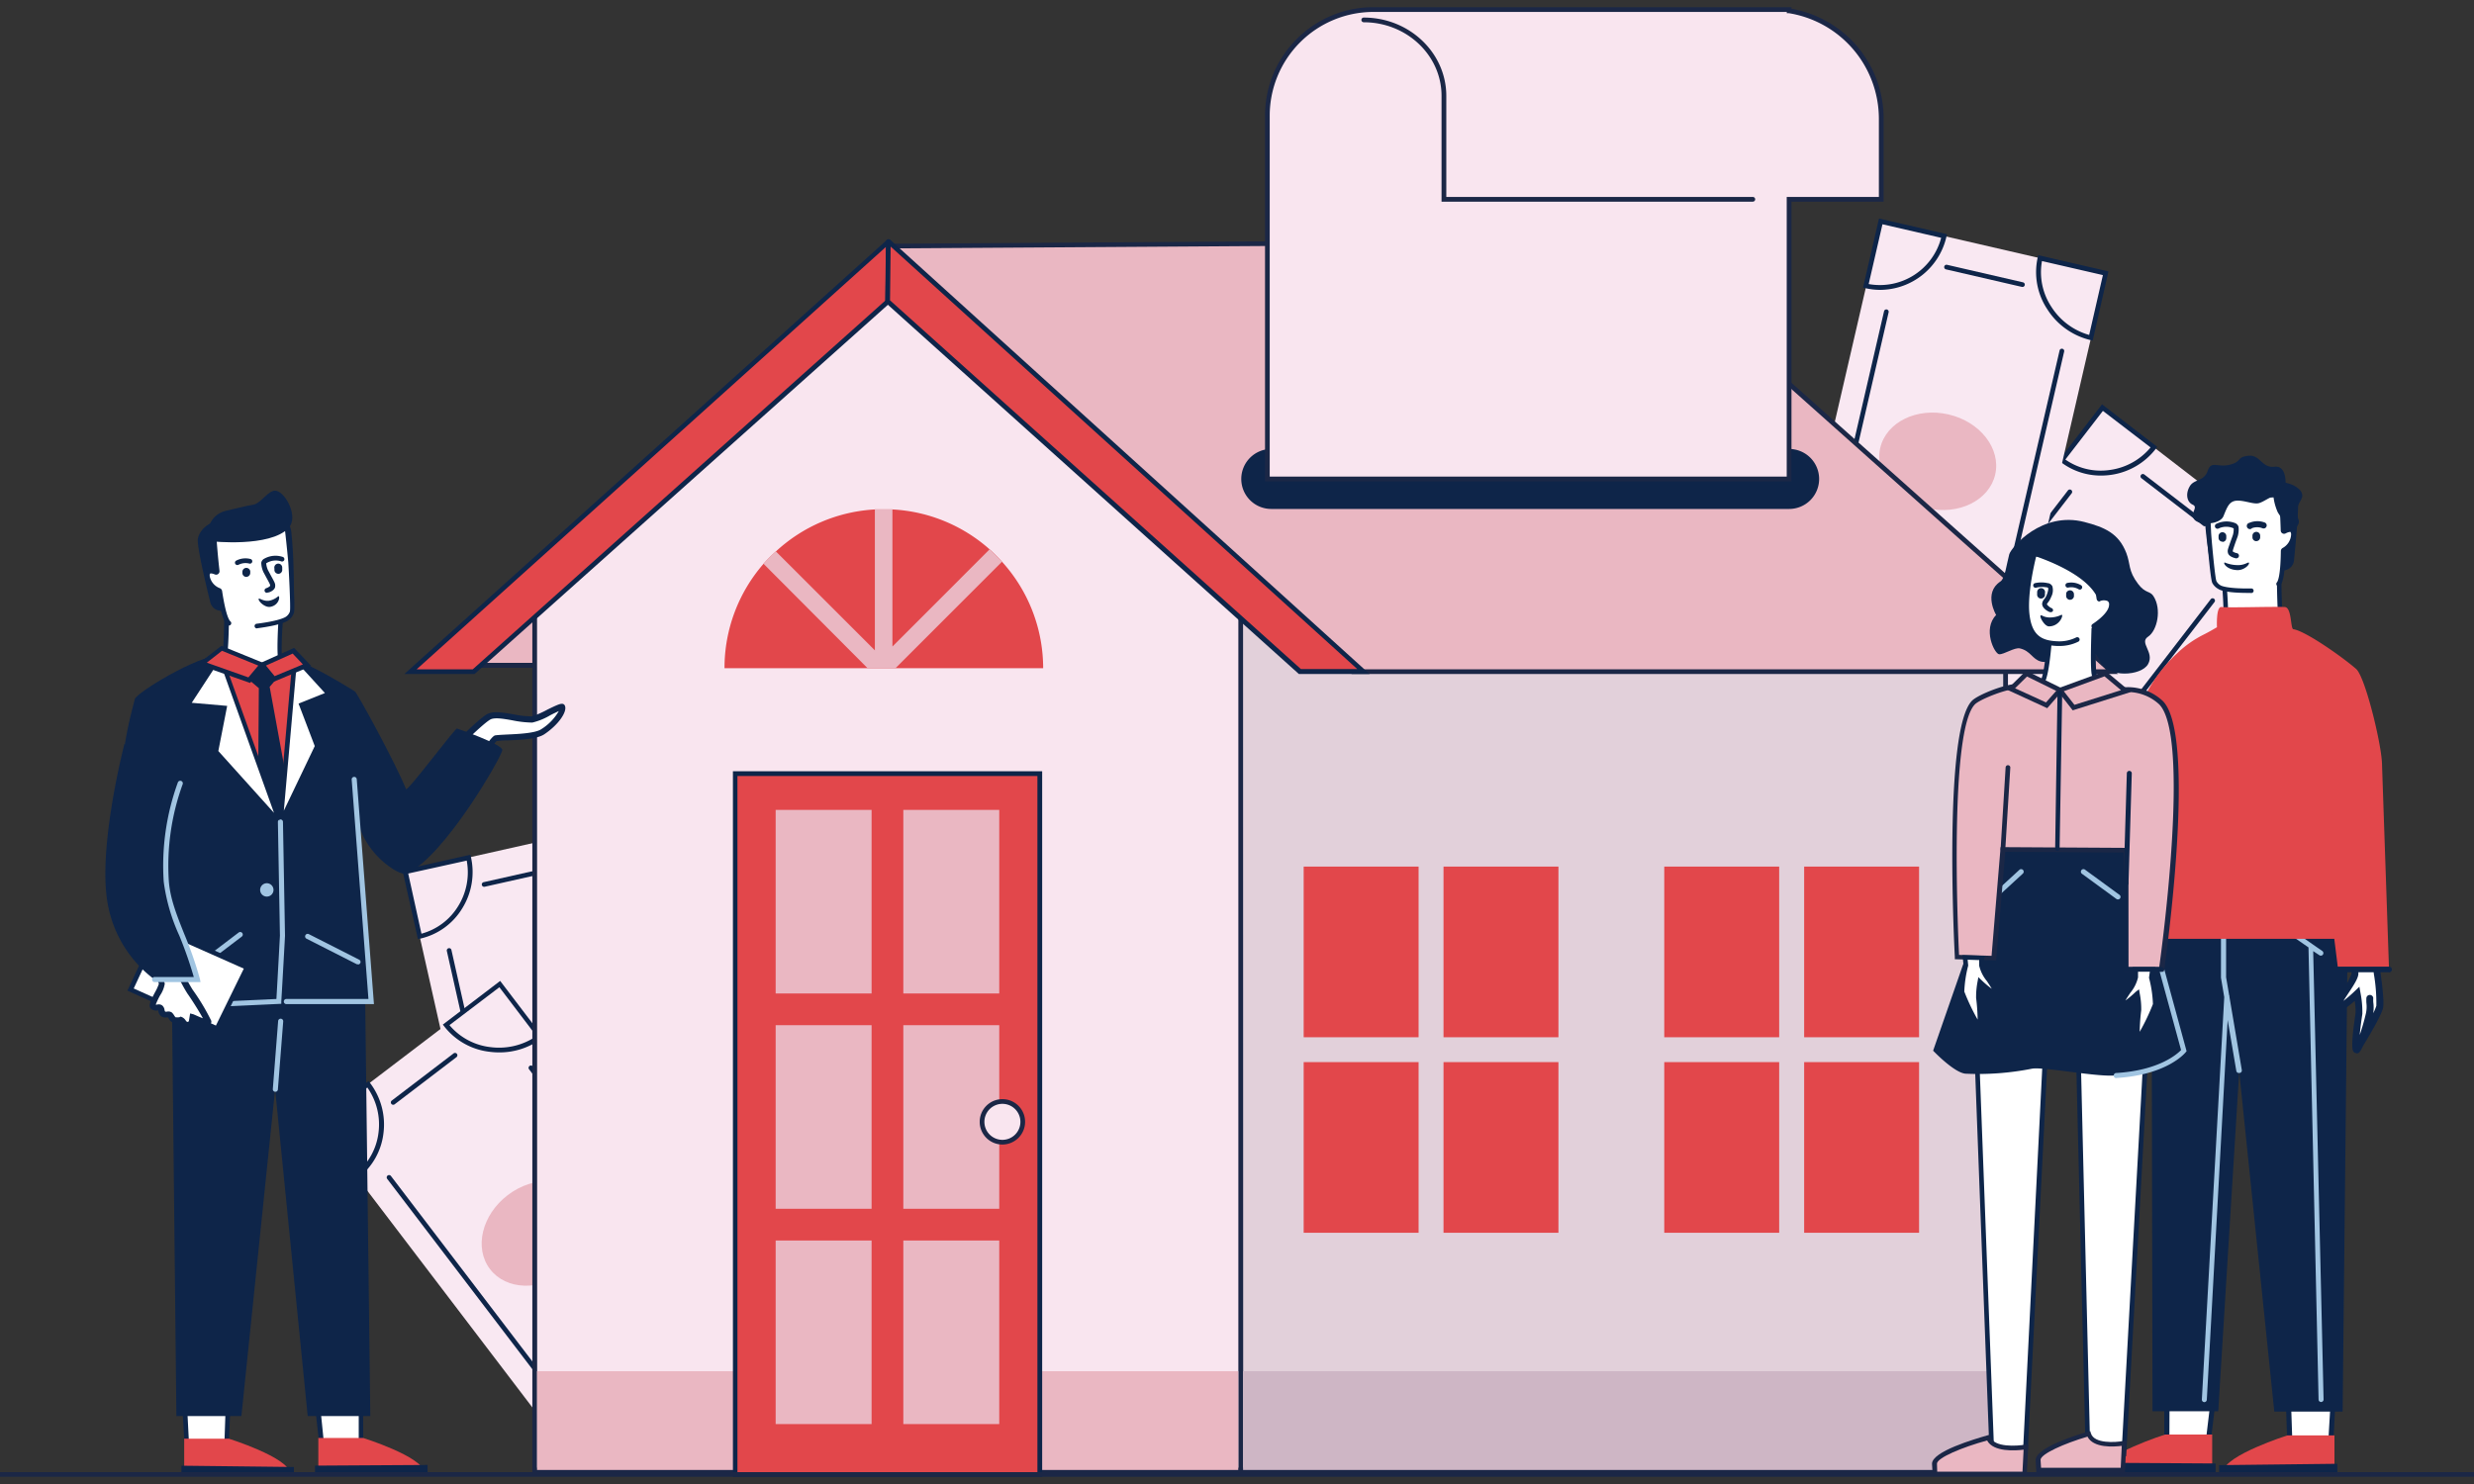 <svg id="Layer_1" data-name="Layer 1" xmlns="http://www.w3.org/2000/svg" viewBox="0 0 400 240"><rect x="0" y="0" width="400" height="240" fill="#333333" stroke="none"/><defs><style>.cls-1{fill:#f9e8f2;}.cls-2{fill:#0e2549;}.cls-3{fill:#eab7c2;}.cls-4{fill:#e2d0da;}.cls-5{fill:#1b2746;}.cls-6{fill:#f9e5ef;}.cls-7{fill:#e2474b;}.cls-8{fill:#ceb6c5;}.cls-9{fill:#fff;}.cls-10{fill:#a1c5e2;}</style></defs><title>balance-transfer-of-existing-loan</title><rect class="cls-1" x="72.71" y="136.04" width="37.3" height="69.8" transform="translate(-35.25 24.19) rotate(-12.66)"/><path class="cls-2" d="M67.57,151.88l-2.51-11.18,11-2.47.08.37a11.11,11.11,0,0,1-1.4,8.3,10.7,10.7,0,0,1-6.8,4.9ZM66,141.27,68.14,151a10,10,0,0,0,5.94-4.46,10.35,10.35,0,0,0,1.38-7.36Z"/><path class="cls-2" d="M78.27,143.42a.38.38,0,0,1-.08-.75l12.28-2.76a.38.38,0,0,1,.17.74l-12.28,2.76Z"/><path class="cls-2" d="M81.73,194.65a.38.38,0,0,1-.37-.3l-9.11-40.53a.38.38,0,1,1,.74-.17l9.11,40.53a.38.38,0,0,1-.29.46Z"/><rect class="cls-1" x="68.45" y="163.3" width="37.3" height="69.8" transform="translate(-102.27 93.27) rotate(-37.29)"/><path class="cls-2" d="M80.67,170.2a11.68,11.68,0,0,1-1.43-.09A10.87,10.87,0,0,1,71.83,166l-.23-.3,9.27-7.06,6.94,9.12-.3.23A11.33,11.33,0,0,1,80.67,170.2Zm-8-4.41a10.15,10.15,0,0,0,6.67,3.56,10.7,10.7,0,0,0,7.4-1.79l-6-7.9Z"/><path class="cls-2" d="M57.53,190.78l-6.94-9.12,9-6.83.23.3A11.11,11.11,0,0,1,62,183.26a10.7,10.7,0,0,1-4.14,7.28Zm-5.87-9,6,7.9a10,10,0,0,0,3.54-6.53,10.35,10.35,0,0,0-1.81-7.27Z"/><path class="cls-2" d="M63.57,178.67a.38.38,0,0,1-.23-.68l10-7.63a.38.38,0,0,1,.46.61l-10,7.63A.38.38,0,0,1,63.57,178.67Z"/><path class="cls-2" d="M111,206.08a.38.38,0,0,1-.3-.15l-25.16-33a.38.38,0,0,1,.61-.46l25.16,33a.38.38,0,0,1-.3.61Z"/><path class="cls-2" d="M88.06,223.8a.38.38,0,0,1-.3-.15l-25.16-33a.38.38,0,0,1,.61-.46l25.16,33a.38.38,0,0,1-.3.61Z"/><ellipse class="cls-3" cx="86.8" cy="199.48" rx="9.54" ry="7.78" transform="translate(-103.1 93.35) rotate(-37.29)"/><rect class="cls-1" x="298.49" y="86.3" width="69.8" height="37.3" transform="translate(46.72 304.91) rotate(-52.37)"/><path class="cls-2" d="M339.68,76.91a10.62,10.62,0,0,1-6.52-2.21l-.3-.23,7-9.08,8.93,6.88-.23.3a11.11,11.11,0,0,1-7.28,4.23A11.28,11.28,0,0,1,339.68,76.91Zm-5.75-2.59A10,10,0,0,0,341.16,76a10.35,10.35,0,0,0,6.55-3.64L340,66.45Z"/><path class="cls-2" d="M356.46,85.11a.38.38,0,0,1-.23-.08l-10-7.69a.38.38,0,0,1,.47-.6l10,7.69a.38.38,0,0,1-.23.68Z"/><path class="cls-2" d="M332.38,130.41a.38.38,0,0,1-.3-.61l25.36-32.9a.38.38,0,1,1,.6.47l-25.36,32.9A.38.38,0,0,1,332.38,130.41Z"/><path class="cls-2" d="M309.29,112.82a.38.38,0,0,1-.3-.61l25.36-32.9a.38.38,0,1,1,.6.47l-25.36,32.9A.38.38,0,0,1,309.29,112.82Z"/><rect class="cls-1" x="279.54" y="55.36" width="69.8" height="37.3" transform="translate(171.56 363.73) rotate(-76.99)"/><path class="cls-2" d="M338.35,55.09,338,55A11.42,11.42,0,0,1,331,50a10.87,10.87,0,0,1-1.54-8.36l.09-.37,11.35,2.62Zm-8.2-12.87a10.15,10.15,0,0,0,1.52,7.4,10.7,10.7,0,0,0,6.11,4.55L340,44.49Z"/><path class="cls-2" d="M304,46.88a10.7,10.7,0,0,1-2.41-.28l-.37-.09,2.58-11.17,11,2.54-.09.37A11.06,11.06,0,0,1,304,46.88Zm-1.87-.94a10.24,10.24,0,0,0,11.72-7.48l-9.49-2.19Z"/><path class="cls-2" d="M327,46.4h-.09l-12.26-2.83a.38.38,0,1,1,.17-.74l12.26,2.83a.38.38,0,0,1-.09.75Z"/><path class="cls-2" d="M324,97.61h-.09a.38.38,0,0,1-.29-.46L333,56.67a.38.38,0,0,1,.74.17l-9.35,40.47A.38.38,0,0,1,324,97.61Z"/><path class="cls-2" d="M295.65,91.25h-.09a.38.38,0,0,1-.29-.46l9.35-40.47a.38.38,0,0,1,.74.17L296,91A.38.38,0,0,1,295.65,91.25Z"/><ellipse class="cls-3" cx="313.27" cy="74.6" rx="7.78" ry="9.54" transform="translate(170.08 363.04) rotate(-76.99)"/><polygon class="cls-4" points="324.26 237.74 174.82 237.74 174.82 76.1 324.26 101.69 324.26 237.74"/><path class="cls-5" d="M324.65,238.12H174.44V75.65l150.21,25.72Zm-149.45-.76H323.88V102L175.2,76.56Z"/><polygon class="cls-3" points="87.22 96.18 75.01 107.58 90.32 107.58 87.22 96.18"/><path class="cls-5" d="M90.82,108H74L87.42,95.47ZM76,107.2H89.82L87,96.89Z"/><polygon class="cls-6" points="143.53 48.21 86.45 99.09 86.45 237.74 200.6 237.74 200.6 99.09 143.53 48.21"/><path class="cls-5" d="M201,238.12H86.07V98.92l.13-.11L143.53,47.7l.25.23,57.2,51Zm-114.15-.76H200.22V99.26L143.53,48.72,86.83,99.26Z"/><path class="cls-7" d="M76.58,108.6H66.37l77.21-69.51a0,0,0,0,1,.07,0l-.12,9.62Z"/><path class="cls-2" d="M76.73,109H65.38l78-70.18a.42.42,0,0,1,.71.32l-.12,9.79-.13.11Zm-9.36-.76h9.07l66.72-59.65.1-8.68Z"/><path class="cls-3" d="M144.23,39.8,263.42,39l78,69.58H218.69L144.13,40.06A.15.15,0,0,1,144.23,39.8Z"/><path class="cls-5" d="M342.46,109H218.54l-.11-.1L143.88,40.34a.53.53,0,0,1,.36-.92l119.33-.77.11.1Zm-123.62-.76H340.45L263.28,39.41l-118.45.76Z"/><path class="cls-7" d="M210.18,108.58l10.25,0L143.71,39.08a0,0,0,0,0-.06,0l-.12,9.64Z"/><path class="cls-2" d="M221.43,109,210,109l-.11-.1-66.77-60,.12-9.81a.42.42,0,0,1,.7-.3Zm-11.1-.8,9.11,0L144,39.88l-.1,8.69ZM143.46,39.36h0Z"/><rect class="cls-3" x="86.83" y="221.76" width="113.37" height="15.97"/><rect class="cls-8" x="200.98" y="221.76" width="122.88" height="15.97"/><rect class="cls-7" x="210.78" y="140.15" width="18.58" height="27.6"/><rect class="cls-7" x="233.39" y="140.15" width="18.58" height="27.6"/><rect class="cls-7" x="210.78" y="171.77" width="18.58" height="27.6"/><rect class="cls-7" x="233.39" y="171.77" width="18.58" height="27.6"/><rect class="cls-7" x="269.08" y="140.15" width="18.58" height="27.6"/><rect class="cls-7" x="291.7" y="140.15" width="18.58" height="27.6"/><rect class="cls-7" x="269.08" y="171.77" width="18.58" height="27.6"/><rect class="cls-7" x="291.7" y="171.77" width="18.58" height="27.6"/><rect class="cls-7" x="118.85" y="125.12" width="49.27" height="113.34"/><path class="cls-2" d="M168.5,238.84h-50V124.73h50Zm-49.27-.76h48.5V125.5h-48.5Z"/><rect class="cls-3" x="125.41" y="130.98" width="15.51" height="29.69"/><rect class="cls-3" x="146.05" y="130.98" width="15.51" height="29.69"/><rect class="cls-3" x="125.41" y="165.8" width="15.51" height="29.69"/><rect class="cls-3" x="146.05" y="165.8" width="15.51" height="29.69"/><rect class="cls-3" x="125.41" y="200.62" width="15.51" height="29.69"/><rect class="cls-3" x="146.05" y="200.62" width="15.51" height="29.69"/><path class="cls-7" d="M168.66,108.06H117.14a25.64,25.64,0,0,1,6.31-16.88,24.56,24.56,0,0,1,2-2,25.63,25.63,0,0,1,16-6.79c.47,0,.94,0,1.42,0s1,0,1.42,0A25.65,25.65,0,0,1,160,88.84a24.53,24.53,0,0,1,2,2A25.63,25.63,0,0,1,168.66,108.06Z"/><path class="cls-3" d="M162,90.85l-17.22,17.22h-4.5L123.45,91.18a24.56,24.56,0,0,1,2-2l16,16V82.35h2.84v22.21L160,88.84A24.53,24.53,0,0,1,162,90.85Z"/><circle class="cls-6" cx="162.07" cy="181.43" r="3.29"/><path class="cls-5" d="M162.07,185.1a3.67,3.67,0,1,1,3.67-3.67A3.68,3.68,0,0,1,162.07,185.1Zm0-6.58a2.91,2.91,0,1,0,2.91,2.91A2.91,2.91,0,0,0,162.07,178.52Z"/><polygon class="cls-9" points="58.36 228.07 58.35 233.34 51.98 233.34 51.45 228.34 58.36 228.07"/><path class="cls-2" d="M58.73,233.72H51.64L51,228l7.71-.3Zm-6.4-.76H58v-4.49l-6.1.24Z"/><path class="cls-7" d="M58.71,232.55s9.55,3,9.88,5.53H51.47v-5.53Z"/><polygon class="cls-9" points="36.84 228.14 36.66 233.3 30.2 233.3 29.9 228.03 36.84 228.14"/><path class="cls-2" d="M37,233.68H29.84l-.35-6,7.74.12Zm-6.47-.76H36.3l.15-4.4-6.15-.1Z"/><path class="cls-7" d="M37,232.67s9.55,3,9.88,5.53H29.78v-5.53Z"/><polygon class="cls-2" points="47.52 237.25 47.52 238.68 29.33 238.68 29.33 237.04 47.52 237.25"/><polygon class="cls-2" points="50.93 237.03 50.93 238.57 69.13 238.57 69.13 236.92 50.93 237.03"/><polygon class="cls-2" points="27.62 144.72 27.88 169.53 28.04 184.32 28.52 229.01 39.03 229.01 43.73 183.42 44.48 176.16 49.75 229.01 59.87 229.01 59.05 162.22 57.93 149.95 43.73 147.5 38.23 146.55 27.62 144.72"/><path class="cls-9" d="M45.6,98.35s-.74,7.81-.12,8.68,4.23,2.46,4.23,2.46l-6,17.78L30.75,126l-.84-13.22s5.9-4.8,6.25-5.79c.49-1.36.49-8.66.49-8.66Z"/><path class="cls-2" d="M43.93,127.67l-13.54-1.31-.87-13.74.15-.12c2.86-2.33,5.93-5.07,6.13-5.62.39-1.07.47-6.52.47-8.53a.38.38,0,0,1,.38-.38h0a.38.38,0,0,1,.38.38c0,.75,0,7.4-.52,8.79-.36,1-4.95,4.79-6.22,5.83l.8,12.7,12.29,1.19,5.84-17.17c-.95-.43-3.5-1.65-4.07-2.44s-.13-7.07,0-8.94a.38.38,0,0,1,.76.07c-.36,3.74-.52,7.91-.19,8.42s2.72,1.73,4.08,2.33l.32.14Z"/><path class="cls-9" d="M79,115.94c-2,1.12-9.82,9.41-9.82,9.41L74.84,128s4.57-8.53,5.37-8.64c1.52-.2,6.11-.07,7.59-1.06,2.24-1.5,3.4-3.41,3.13-4-.14-.32-4,2-4.88,2C83.64,116.43,80.44,115.15,79,115.94Z"/><path class="cls-2" d="M75,128.68l-6.66-3.18.46-.49c.32-.34,7.92-8.36,9.93-9.5h0c1-.56,2.55-.28,4.2,0a16.21,16.21,0,0,0,3.06.35,14.81,14.81,0,0,0,2.52-1.1c1.76-.87,2.17-1,2.51-.92a.53.53,0,0,1,.31.28c.44,1-1.1,3.14-3.31,4.62-1.19.8-3.86.92-6,1-.7,0-1.31.06-1.72.11-.62.48-3,4.61-5.08,8.39Zm-5-3.48,4.6,2.2c4.49-8.34,5.26-8.45,5.52-8.48.44-.06,1.1-.09,1.87-.13,1.81-.08,4.56-.21,5.52-.86A8.36,8.36,0,0,0,90.35,115c-.4.18-.93.44-1.36.66a10.44,10.44,0,0,1-2.93,1.2,17.15,17.15,0,0,1-3.25-.37c-1.41-.25-2.86-.5-3.54-.12C77.84,117.18,72.84,122.24,70,125.2Z"/><path class="cls-7" d="M51.68,108.78c3.9,1.42,3,22.27,3,22.27.64,2.45,2.14,15.58,2.14,15.58l-27.36,5.45L26.19,135.7s-2-27.58,8.7-29.2c1-.16,4.17,1.31,7.53,1,1.46-.14,2.2,1.6,2.92-1Z"/><path class="cls-2" d="M45.33,133.77,47.92,107c1.79,0,9.44,4.81,9.44,4.81.12-.25,6.53,11.45,8.29,15.81.2.5,8.31-10.39,8.26-9.79,0,0,7.35,2.52,7.31,3.47s-9.23,17.08-15.45,20c-1.15.54-7.71-3.65-8.05-9.88l.85,15.38L60,162,46.3,162l-.64-12.82Z"/><path class="cls-2" d="M35.56,106l10,28.35c0,2.26.42,11.33,0,20.94-.19,4.39-.45,7.72-.45,6.94,0-.32-19-.25-19-.25l-.59-6.45s-6.34-4.39-6.34-16.81c0-13.92.76-18.65,2.61-25.64C22,112.06,31.92,106,35.56,106Z"/><path class="cls-2" d="M41.15,83.24c1.63,0,5.57-.17,5.94,2.7a74.87,74.87,0,0,1,.36,9.81,1.8,1.8,0,0,1-1.57,1.75L36,98.76a1.8,1.8,0,0,1-2-1.35c-.74-3-2.24-9.33-2-10.34C32.83,83.61,38.58,83.29,41.15,83.24Z"/><path class="cls-9" d="M37,100.8c-.6-.49-1.1-2.65-1.48-5.15a.21.21,0,0,0-.12-.16,2.94,2.94,0,0,1-1.88-2.25c-.11-1.08.69-1,1.35-.68a.17.17,0,0,0,.22-.18c-.34-3-.51-5.69-.51-5.69l11.74-1.51s.32,2.69.6,5.73c0,.14.44,7.4.24,8.08a2,2,0,0,1-.73,1s-.67.71-4.94,1.26Z"/><path class="cls-2" d="M41.54,101.63a.38.38,0,0,1,0-.76c3.93-.5,4.7-1.13,4.73-1.16l0,0a1.66,1.66,0,0,0,.6-.8c.16-.62-.22-7.42-.26-7.95-.21-2.33-.45-4.48-.55-5.33L35,87c.06.83.22,3,.49,5.32a.56.56,0,0,1-.22.51.54.54,0,0,1-.53.07c-.48-.2-.71-.17-.77-.13s-.08.14-.06.42a2.58,2.58,0,0,0,1.65,1.94.59.59,0,0,1,.35.45c.6,3.94,1.14,4.74,1.34,4.91a.38.38,0,1,1-.48.59c-.39-.31-1-1.2-1.61-5.29a3.28,3.28,0,0,1-2-2.52,1.14,1.14,0,0,1,.36-1.11,1.29,1.29,0,0,1,1.18-.09c-.31-2.86-.48-5.35-.48-5.37l0-.36,12.48-1.6,0,.38s.33,2.73.6,5.74c0,.07.46,7.44.23,8.22a2.38,2.38,0,0,1-.84,1.18c-.2.18-1.17.84-5.14,1.35Z"/><path class="cls-2" d="M39.82,93.3a.64.64,0,0,1-.63-.59l0-.24a.64.64,0,0,1,1.27-.1l0,.24a.64.64,0,0,1-.58.68Z"/><path class="cls-2" d="M45,92.8a.64.64,0,0,1-.63-.56l0-.29a.64.64,0,1,1,1.26-.15l0,.29a.64.64,0,0,1-.56.71Z"/><path class="cls-2" d="M38.37,91.38a.38.38,0,0,1-.19-.71,3.22,3.22,0,0,1,2.34-.26.38.38,0,0,1-.22.73,2.47,2.47,0,0,0-1.74.2A.38.38,0,0,1,38.37,91.38Z"/><path class="cls-2" d="M43.16,95.87a.38.38,0,0,1-.13-.74,1.62,1.62,0,0,0,.65-.38c0-.19,0-.23-.59-1.3l-.5-.93v0a3.85,3.85,0,0,1-.35-1.5.9.9,0,0,1,.51-.68,3.71,3.71,0,0,1,3-.26.38.38,0,0,1-.3.7,2.86,2.86,0,0,0-2.41.32,3.29,3.29,0,0,0,.28,1.09l.49.91c.64,1.17.71,1.29.68,1.72,0,.6-.89,1-1.16,1Z"/><path class="cls-10" d="M31.29,157.29a.41.41,0,0,1-.25-.74l7.55-5.74a.41.41,0,1,1,.5.66l-7.55,5.74A.41.41,0,0,1,31.29,157.29Z"/><path class="cls-10" d="M57.88,155.94a.41.41,0,0,1-.19,0l-8.13-4.13a.41.41,0,0,1,.37-.74l8.13,4.13a.41.41,0,0,1-.19.78Z"/><path class="cls-9" d="M47.7,106.2l5.46,6L48.74,114l2.54,6.67L45.43,133a0,0,0,0,1-.09,0Z"/><path class="cls-2" d="M45.39,133.37l-.11,0a.43.43,0,0,1-.31-.45l2.43-27.6,6.41,7.08-4.58,1.84,2.47,6.48-5.92,12.43A.43.43,0,0,1,45.39,133.37Zm.33-.4h0ZM48,107.11l-2.11,24,5-10.45-2.62-6.87,4.26-1.71Z"/><path class="cls-9" d="M35.56,106l-5.27,8,6,.52-1.34,7.08L45,132.83a.09.09,0,0,0,.15-.09Z"/><path class="cls-2" d="M45.06,133.24a.47.47,0,0,1-.35-.16L34.49,121.69l1.29-6.85-6.17-.54,6-9.17,9.85,27.47a.47.47,0,0,1-.44.63Zm-.28-.38h0Zm-9.48-11.4,9,10-8.83-24.64L31,113.66l5.73.5Z"/><path class="cls-10" d="M29,163.11a.41.41,0,0,1,0-.83l15.69-.72c.23-3.92.55-9.89.57-10.24l-.33-18.38a.41.41,0,0,1,.41-.42h0a.41.41,0,0,1,.41.41l.33,18.41h0c0,.07-.36,6.63-.6,10.63l0,.37L29,163.11Z"/><path class="cls-10" d="M43.14,145a1.08,1.08,0,1,1,1.08-1.08A1.08,1.08,0,0,1,43.14,145Z"/><path class="cls-10" d="M46.3,162.39a.41.41,0,0,1,0-.83l13.27,0-2.71-35.48a.41.41,0,1,1,.82-.06l2.78,36.37-14.17,0Z"/><polygon class="cls-7" points="32.7 107.3 35.87 104.83 42.42 107.5 40.32 110 32.7 107.3"/><path class="cls-2" d="M40.44,110.45l-8.53-3,3.89-3,7.25,2.95Zm-7-3.28,6.72,2.38,1.6-1.91-5.87-2.39Z"/><polygon class="cls-7" points="49.67 107.58 47.46 105.24 42.42 107.5 44.32 109.81 49.67 107.58"/><path class="cls-2" d="M44.21,110.27l-2.39-2.92,5.73-2.57,2.78,2.94ZM43,107.64l1.4,1.71,4.57-1.9-1.65-1.75Z"/><polygon class="cls-2" points="40.32 110 42.42 107.5 44.52 110 43.6 111.08 46.05 124.46 45.15 132.74 41.76 123.28 41.85 111.29 40.32 110"/><path class="cls-2" d="M34.3,87.55s9.29,1,12.32-2.12c1.73-1.76-.43-5.81-2-6.07-1.2-.2-2.44,2.09-3.7,2.27-1,.14-3.24.72-4.49,1C33.88,83.3,33,86.1,34.3,87.55Z"/><polygon class="cls-9" points="25.72 150.17 39.93 156.47 35.09 166.36 21.11 160.03 25.72 150.17"/><path class="cls-2" d="M35.27,166.86,20.6,160.21l4.93-10.54,14.92,6.61Zm-13.65-7,13.29,6,4.51-9.21-13.51-6Z"/><path class="cls-9" d="M27.46,152.09a23.85,23.85,0,0,0,3.23,8.32,35,35,0,0,1,2.89,4.87c.13.49-2.34-.72-2.45-.74l-.15.93s-.49.47-.92.29-.56-.74-.91-.83a4.92,4.92,0,0,1-1,0c-.3-.08-.54-.69-.76-.87s-.75.1-1-.07c-.42-.27-.26-.86-.55-1.06s-.7.21-1.16-.15,1.45-3.07,1.42-3.69C26,157,17.24,144.9,21.57,136.61,23.52,132.89,26.54,144.11,27.46,152.09Z"/><path class="cls-2" d="M30.27,166.29a1,1,0,0,1-.41-.08,1.68,1.68,0,0,1-.64-.57,2.35,2.35,0,0,0-.17-.21,3.06,3.06,0,0,1-1,0,1.47,1.47,0,0,1-.79-.73l-.11-.17h-.12a1.33,1.33,0,0,1-.9-.12,1.35,1.35,0,0,1-.54-.91l0-.11h0a1.32,1.32,0,0,1-1.12-.21c-.59-.45-.12-1.35.59-2.7a8,8,0,0,0,.63-1.37,15.59,15.59,0,0,0-1.33-3.07c-2.28-4.63-6.53-13.25-3.16-19.69.49-.94,1.07-1.05,1.47-1,2.47.46,4.69,11.06,5.33,16.63h0a23.26,23.26,0,0,0,3.15,8.09,35.08,35.08,0,0,1,3,5,.57.57,0,0,1-.17.59c-.33.28-.81.18-2.37-.5l-.08.46-.12.11A1.69,1.69,0,0,1,30.27,166.29Zm-1.13-1.86h.12A1.4,1.4,0,0,1,30,165a1.16,1.16,0,0,0,.25.27s.17,0,.28-.1l.21-1.27.52.13.35.15c.53.24.91.4,1.19.5-.61-1.15-1.91-3.18-2.5-4A24.11,24.11,0,0,1,27,152.14h0c-.93-8.08-3.31-15.55-4.54-15.78-.08,0-.25.12-.43.47-3.13,6,1,14.33,3.18,18.8a12.68,12.68,0,0,1,1.43,3.46,4.65,4.65,0,0,1-.74,1.86,11.89,11.89,0,0,0-.72,1.52l.21,0a1,1,0,0,1,.79.1,1.12,1.12,0,0,1,.42.74.69.69,0,0,0,.11.3,1.79,1.79,0,0,0,.28,0,1,1,0,0,1,.8.14,2,2,0,0,1,.36.46,2.29,2.29,0,0,0,.23.31,4.31,4.31,0,0,0,.61,0Zm-2.49-.84Z"/><path class="cls-2" d="M25,158.42a19.53,19.53,0,0,1-7.77-13.52c-1.11-9.21,2.89-24.61,2.89-24.61l8,7.92S26.35,140.7,27,143.56s4.92,14.86,4.92,14.86Z"/><path class="cls-10" d="M32.42,158.83H25a.41.41,0,0,1,0-.83h6.33A65.06,65.06,0,0,0,29,151.33a30.36,30.36,0,0,1-2.53-8.75,39.41,39.41,0,0,1,2.29-16.05.41.41,0,0,1,.77.31,38.53,38.53,0,0,0-2.23,15.68c.21,2.8,1.26,5.44,2.48,8.5a62.32,62.32,0,0,1,2.54,7.29Z"/><path class="cls-2" d="M41.82,96.86c-.08.36,1,1.44,1.89,1.28,1.49-.27,1.61-1.86,1.27-1.71a3.06,3.06,0,0,1-1.47.72C42.54,97.29,41.87,96.62,41.82,96.86Z"/><path class="cls-10" d="M44.49,176.57h0a.41.41,0,0,1-.38-.44l.86-11a.41.41,0,0,1,.82.06l-.86,11A.41.41,0,0,1,44.49,176.57Z"/><polygon class="cls-9" points="350.33 227.51 350.34 232.52 357.1 232.52 357.66 227.77 350.33 227.51"/><path class="cls-2" d="M357.46,232.93h-7.54v-5.85l8.21.29Zm-6.71-.83h6l.47-3.94-6.45-.23Z"/><path class="cls-7" d="M350.05,232s-10,3.18-10.38,5.81h18V232Z"/><polygon class="cls-9" points="370.02 227.38 370.2 232.71 376.88 232.71 377.19 227.26 370.02 227.38"/><path class="cls-2" d="M377.27,233.13H369.8l-.21-6.16,8-.13Zm-6.67-.83h5.89l.27-4.62-6.31.1Z"/><path class="cls-7" d="M369.82,232.14s-10,3.18-10.38,5.81h18v-5.81Z"/><polygon class="cls-2" points="358.79 236.95 358.79 238.46 377.9 238.46 377.9 236.73 358.79 236.95"/><polygon class="cls-2" points="358.22 236.68 358.22 238.29 339.11 238.29 339.11 236.56 358.22 236.68"/><polygon class="cls-2" points="367.71 228.29 378.76 228.29 379.7 139.75 347.86 145.25 348.02 228.23 358.65 228.23 362.05 173.12 360.77 161.02 367.71 228.29"/><path class="cls-9" d="M359.51,93.06s.75,7.86.12,8.73-4.39,2.68-4.39,2.68l6.21,17.69,13-1.26.84-13.31s-5.93-4.83-6.29-5.83c-.5-1.37-.5-8.71-.5-8.71Z"/><path class="cls-2" d="M361.2,122.56l-6.42-19,.39-.09a11,11,0,0,0,4.16-1.91c.34-.5.17-4.71-.19-8.48a.37.37,0,1,1,.73-.07c.18,1.88.71,8.07.05,9s-3.2,1.56-4.31,1.85l6.09,17.91,12.4-1.2.81-12.81c-1.27-1-5.9-4.87-6.26-5.87-.51-1.42-.52-8.53-.52-8.84a.37.37,0,0,1,.73,0c0,2,.09,7.51.47,8.59.22.62,3.75,3.69,6.18,5.67l.15.12v.19l-.86,13.62Z"/><path class="cls-2" d="M361.85,77.51c-1.63.19-5.58.61-5.54,3.52a75.36,75.36,0,0,0,1,9.83,1.81,1.81,0,0,0,1.81,1.52l10-.12a1.81,1.81,0,0,0,1.78-1.63c.31-3.08.92-9.61.55-10.59C370.19,76.72,364.43,77.21,361.85,77.51Z"/><path class="cls-9" d="M368.4,94.44c.53-.57.72-2.8.76-5.34a.21.21,0,0,1,.1-.18,3,3,0,0,0,1.55-2.51c0-1.09-.82-.85-1.44-.49a.17.17,0,0,1-.25-.15c-.09-3.06-.29-5.74-.29-5.74l-11.92.14s.06,2.73.21,5.79c0,.14.6,7.43.89,8.09a2,2,0,0,0,.87.89s.77.62,5.1.56Z"/><path class="cls-2" d="M363.47,95.89c-3.61,0-4.58-.48-4.79-.63a2.38,2.38,0,0,1-1-1c-.34-.75-.92-8.15-.92-8.22-.15-3-.21-5.77-.21-5.8v-.37l12.63-.15,0,.34s.19,2.54.28,5.45a1.3,1.3,0,0,1,1.19-.09,1.13,1.13,0,0,1,.5,1,3.29,3.29,0,0,1-1.65,2.79c-.06,4.17-.51,5.14-.85,5.5a.37.37,0,0,1-.54-.5c.18-.19.61-1.07.66-5.09a.58.58,0,0,1,.28-.49,2.62,2.62,0,0,0,1.38-2.18c0-.27-.07-.39-.12-.42s-.31,0-.76.23a.53.53,0,0,1-.52,0,.54.54,0,0,1-.28-.46c-.07-2.38-.21-4.56-.26-5.38l-11.2.14c0,.85.08,3,.2,5.41,0,.51.61,7.38.86,8a1.68,1.68,0,0,0,.72.72l0,0s.87.53,4.87.48a.37.37,0,1,1,0,.73Zm6.05-6.78h0Zm0-3.34h0Z"/><path class="cls-2" d="M364.8,87.52a.62.62,0,0,1-.62-.59l0-.25a.62.62,0,1,1,1.25-.08l0,.25a.62.62,0,0,1-.58.66Z"/><path class="cls-2" d="M359.32,87.6a.62.62,0,0,1-.62-.61V86.7a.62.62,0,0,1,1.25,0V87a.62.62,0,0,1-.61.64Z"/><path class="cls-2" d="M363.88,85.56a.5.5,0,0,1-.21-1,3.36,3.36,0,0,1,2.46-.07.5.5,0,1,1-.36.93,2.38,2.38,0,0,0-1.67,0A.5.5,0,0,1,363.88,85.56Z"/><path class="cls-2" d="M363.6,91c.19.28-.76,1.24-1.87,1.2-1.82-.06-2.4-1.3-2-1.22a5.5,5.5,0,0,0,1.93.41C362.87,91.46,363.47,90.86,363.6,91Z"/><path class="cls-2" d="M361.62,90.3h-.08c-.36-.07-1.21-.31-1.33-.91-.09-.44,0-.57.44-1.84l.36-1a3.27,3.27,0,0,0,.13-1.1,2.87,2.87,0,0,0-2.39,0,.42.42,0,0,1-.44-.72,3.77,3.77,0,0,1,3-.16.94.94,0,0,1,.62.63,3.91,3.91,0,0,1-.14,1.56v0l-.37,1C361,89,361,89,361,89.19a1.7,1.7,0,0,0,.67.27.42.42,0,0,1-.08.83Z"/><path class="cls-10" d="M375,154.48a.41.41,0,0,0,.47-.68l-1.64-1.14h0l-5-3.5a.41.41,0,0,0-.47.68l4.88,3.38,1.63,73.12a.41.41,0,0,0,.41.4h0a.41.41,0,0,0,.4-.42L374,153.82Z"/><path class="cls-10" d="M362.46,173.05l-2-11.84v-.06a.41.41,0,0,0-.05-.22l-.49-2.88v-7.2a.41.41,0,1,0-.83,0v7.27l.53,3.14L356,226.32a.41.41,0,0,0,.39.44h0a.41.41,0,0,0,.41-.39l3.37-61.42,1.4,8.24a.41.41,0,0,0,.41.34h.07A.41.41,0,0,0,362.46,173.05Z"/><path class="cls-2" d="M346.78,169.64h0c-.29,0-.54-.11-1-1.13-.31-.49-2.83-4.6-3.26-6.16-.27-1,.27-4.85.39-5.69l1.75-31.87,7.79,2.6-.08.47c-1.92,11.1-4.77,27.94-4.78,28.86a9.65,9.65,0,0,0,1.43,2.59c1,1.46,1.47,2.25,1.36,2.84a.72.72,0,0,1-.48.57c-.22.07-.75.24-2.81-1.58a9.93,9.93,0,0,0-.14,2c.18,1.17.75,5.07.44,6A.62.62,0,0,1,346.78,169.64Zm-2.17-9.43a.56.56,0,0,1,.56.54,6.68,6.68,0,0,1,0,.8,5,5,0,0,0,.08,1.72,33.88,33.88,0,0,0,1,3.47c-.09-1-.24-2.16-.43-3.41a16.4,16.4,0,0,1,.3-3.39l.18-1,.75.72a21.59,21.59,0,0,0,1.8,1.55c-.24-.4-.55-.87-.8-1.24-1-1.47-1.61-2.48-1.62-3.21,0-1.15,4-24.15,4.72-28.58l-5.5-1.84L344,156.78v0a27.42,27.42,0,0,0-.42,5.25,7.87,7.87,0,0,0,.5,1.2,6.41,6.41,0,0,1,0-1.8,5.84,5.84,0,0,0,0-.67.56.56,0,0,1,.54-.58Z"/><path class="cls-9" d="M381.5,168.93s2.79-4.49,3.22-6.05c.26-1-.41-5.48-.41-5.48l-1.71-31.17L376,128.46s4.8,27.76,4.79,29-2.95,4.51-2.8,5.33,3.13-2,3.13-2a17,17,0,0,1,.3,3.21c-.23,1.47-.7,5-.46,5.78.18.58,1.49-2.83,2.17-5.62a9.68,9.68,0,0,0,.06-2.62Z"/><path class="cls-2" d="M381,170.32a.62.62,0,0,1-.59-.45c-.31-1,.26-4.86.44-6a9.92,9.92,0,0,0-.14-2c-2.06,1.83-2.59,1.65-2.81,1.58a.72.72,0,0,1-.48-.57c-.11-.59.39-1.38,1.36-2.84a9.63,9.63,0,0,0,1.43-2.6c0-.91-2.86-17.76-4.78-28.85l-.08-.47,7.79-2.6,1.75,31.87c.12.83.66,4.68.39,5.69-.42,1.55-3,5.67-3.26,6.16-.46,1-.71,1.12-1,1.13Zm.47-10.74.18,1a16.4,16.4,0,0,1,.3,3.39c-.19,1.25-.34,2.45-.43,3.41a33.88,33.88,0,0,0,1-3.47,5.05,5.05,0,0,0,.08-1.72,6.63,6.63,0,0,1,0-.8.56.56,0,0,1,1.11,0,5.8,5.8,0,0,0,0,.67,6.42,6.42,0,0,1,0,1.8,7.88,7.88,0,0,0,.5-1.2,27.42,27.42,0,0,0-.42-5.25v-.05L382.09,127l-5.5,1.84c.76,4.43,4.72,27.43,4.72,28.58,0,.72-.64,1.74-1.62,3.21-.24.37-.55.83-.8,1.24a21.52,21.52,0,0,0,1.8-1.55Z"/><polygon class="cls-7" points="371.88 116.52 377.56 156.77 386.26 156.77 385.12 123.41 371.88 116.52"/><path class="cls-2" d="M386.26,157.24h-9.11l-4.85-39a.46.46,0,1,1,.92-.11l4.75,38.2h8.29a.46.46,0,1,1,0,.93Z"/><path class="cls-7" d="M385.05,124.25c.59-1.39-2.47-14.64-4.11-16.07-2.14-1.87-8.18-6.14-10.15-6.42-.48-.07-.23-3.55-1.4-3.59-2.29-.09-8.49.14-10.25,0-.86-.07-.7,3.27-.7,3.27s-1.24.74-2.19,1.21a17.47,17.47,0,0,0-4.24,3,23.86,23.86,0,0,0-5.51,7.57l0,.09v0A35.91,35.91,0,0,0,344,124.68L341.77,156h6.64l.35-4.17h30.67l-2.68-22.28.56-3.53Z"/><path class="cls-2" d="M371.87,79.26a4.07,4.07,0,0,0-2.33-1.16c0-.94-.21-2.81-1.79-2.62-2.09.26-2.29-2-4.26-1.77s-.92.92-2.95,1.44-3-.74-3.6,1-2.16,1.29-2.88,2.47-.52,2.56.46,3S354,83,354.77,84s4.14.9,4.73-.54.91-2.42,2.15-2.49,2.76.65,3.61.39,1.8-1.07,2.32-1a8.75,8.75,0,0,0,.68,2.46c.48.86,1.26,1.51,1,2.72s2.86-.06,2.37-1.48C370.62,81.13,373.14,80.87,371.87,79.26Z"/><path class="cls-2" d="M322.74,99.46s-2.13-3.56.69-5.42c.76-.5,1-2.84,1.43-4.4.35-1.17,5.3-7,12.15-5.22,3.32.86,5.55,1.86,6.77,5,.71,1.83.26,2.83,1.9,5,1.2,1.6,1.93,1.09,2.5,2,1.35,2.09.62,5.56-.88,6.55s1.1,2.5,0,4.44-6.51,2.24-7.69-.35-2-1.12-4-1.07-4.21,1.36-5.62,1-1.65-1.72-3.41-2.13c-.84-.2-2.6,1-3.35.95S320.5,101.74,322.74,99.46Z"/><polygon class="cls-9" points="319.61 170.43 322.02 234.79 327.45 234.79 330.65 171.09 319.61 170.43"/><path class="cls-2" d="M327.82,235.18h-6.16v-.37L319.22,170l11.84.71,0,.38Zm-5.42-.76h4.7l3.16-63L320,170.84Z"/><path class="cls-3" d="M321.46,232.47s-8.72,2.33-8.72,4.22l.1,1.67h14.47l.22-4.38S322.24,234.9,321.46,232.47Z"/><path class="cls-5" d="M327.68,238.73H312.49l-.12-2c0-2,6.89-4,9-4.61l.35-.09.11.35c.56,1.74,4.27,1.49,5.65,1.25l.47-.08ZM313.21,238H327l.18-3.55c-1.3.16-4.9.42-5.9-1.49-4,1.09-8.11,2.8-8.11,3.76Z"/><rect class="cls-2" x="330.75" y="237.52" width="15.49" height="0.86"/><polygon class="cls-9" points="336.04 171.12 337.58 235.03 343.39 235.14 346.99 169.87 336.04 171.12"/><path class="cls-2" d="M343.75,235.53l-6.54-.12V235l-1.55-64.26,11.74-1.35Zm-5.8-.87,5.08.09,3.55-64.46-10.15,1.17Z"/><path class="cls-3" d="M337.69,231.88s-8.2,2.33-8.2,4.22l.1,1.67H343.2l.21-4.38S338.43,234.31,337.69,231.88Z"/><path class="cls-5" d="M343.56,238.15H329.24l-.12-2c0-2.1,7.06-4.21,8.47-4.61l.36-.1.11.36c.52,1.72,4,1.48,5.28,1.24l.47-.09ZM330,237.38h12.88l.17-3.55c-1.25.16-4.59.4-5.54-1.49-3.71,1.09-7.59,2.8-7.59,3.76Z"/><polygon class="cls-9" points="338.83 118.66 338.45 111.69 330.89 111.69 328.67 119.81 338.83 118.66"/><path class="cls-9" d="M338.62,99.81s-.36,8.84,0,9.31c1.16,1.59,4.58,3,5.36,3.2s-12.78,5.38-12.78,5.38l-6.51-3.19,2.51-2.26a14.53,14.53,0,0,0,3-2c.93-1,1.38-10,1.38-10Z"/><path class="cls-2" d="M331.16,118.12,324,114.61l3-2.68,0,0a14.25,14.25,0,0,0,2.93-1.94c.52-.53,1.05-5.36,1.27-9.71l0-.34,7.79-.52,0,.42a83.6,83.6,0,0,0-.07,9.1c1.08,1.44,4.26,2.8,5.13,3a.41.41,0,0,1,.31.38c0,.36,0,.56-6.64,3.22-3.17,1.27-6.39,2.5-6.42,2.51Zm-5.82-3.7,5.85,2.87c4-1.53,10.06-3.92,11.94-4.85-1.34-.52-3.86-1.73-4.85-3.1-.27-.37-.29-3.44-.07-9.12l-6.27.42c-.11,2.08-.55,8.91-1.47,9.86a14.34,14.34,0,0,1-3.09,2.07Z"/><path class="cls-9" d="M338.51,101.26c1-.69,2.86-2.08,2.91-3.45s-1.5-1.2-2-1c-.32.14,0-6.66,0-6.66l-10.53-.56s-1.56,5.85-1.18,9.61,2.11,4.75,4.86,4.87a6.42,6.42,0,0,0,3.27-.67Z"/><path class="cls-2" d="M332.94,104.47h-.36c-3.35-.15-4.86-1.66-5.22-5.22-.38-3.78,1.13-9.51,1.19-9.75l.08-.3,11.22.6,0,.38c-.12,2.49-.18,5.23-.12,6.17a2.07,2.07,0,0,1,1.52.22,1.35,1.35,0,0,1,.57,1.25c-.05,1.44-1.7,2.84-3.08,3.75a.38.38,0,0,1-.42-.64C340,99.81,341,98.66,341,97.8a.6.6,0,0,0-.24-.59,1.51,1.51,0,0,0-1.2,0l-.19.09-.2-.12c-.2-.13-.44-.3-.16-6.62L329.21,90c-.31,1.23-1.41,6-1.1,9.18.36,3.62,2,4.42,4.49,4.53a6.13,6.13,0,0,0,3.08-.62.38.38,0,0,1,.35.68A6.75,6.75,0,0,1,332.94,104.47Z"/><path class="cls-2" d="M324,137l-11.45,32.92s3.36,3.54,5.22,3.72a44.44,44.44,0,0,0,10.73-.8c1.78-.36,10.11,1.29,13.24,1.1,8.15-.5,10.92-4,10.92-4l-7.56-27.68-1.38-4.77Z"/><path class="cls-10" d="M342.16,174.36a.41.41,0,0,1,0-.83c6.92-.42,9.85-3.06,10.48-3.71l-7.5-27.46-1.37-4.76a.41.41,0,1,1,.79-.23l1.38,4.77L353.53,170l-.13.16c-.12.15-3,3.67-11.22,4.18Z"/><path class="cls-10" d="M322.35,145.46a.41.41,0,0,1-.28-.72l4.43-4.07a.41.41,0,0,1,.56.61l-4.43,4.07A.41.41,0,0,1,322.35,145.46Z"/><path class="cls-3" d="M319.06,113.58c-4.61,4.59-2.68,41.18-2.68,41.18l6,.17,1.47-17.55,19.87.12,0,19.28h5.74s5.35-37.51-.1-43.12A7.87,7.87,0,0,0,344,111.5c-2.71,0-7.73.94-17.62-.5C324.75,110.77,320,112.64,319.06,113.58Z"/><path class="cls-5" d="M349.8,157.15h-6.45l0-19.28-19.14-.11-1.47,17.56-6.68-.19,0-.35c-.08-1.5-1.89-36.82,2.79-41.47h0c1-1,5.87-2.93,7.64-2.67a66.08,66.08,0,0,0,15.3.6c.88-.06,1.65-.11,2.27-.11a8.3,8.3,0,0,1,5.65,2.26c5.52,5.67.42,41.9.21,43.44Zm-5.69-.76h5c.51-3.7,5-37.34,0-42.47a7.51,7.51,0,0,0-5.1-2c-.61,0-1.35,0-2.22.11a66.7,66.7,0,0,1-15.46-.6c-1.5-.22-6.17,1.64-7,2.46-4.2,4.18-2.77,36.78-2.59,40.54l5.26.15L323.46,137l20.6.12Z"/><path class="cls-9" d="M348.46,162.5c.21-.75-.62-4.41-.62-4.41l.19-1.32h-2.78a9.34,9.34,0,0,1,.07,1.41c0,.94-2.33,3.56-2.21,4.21s2.47-1.61,2.47-1.61a13.4,13.4,0,0,1,.24,2.53,32,32,0,0,0-.26,4,.27.27,0,0,0,.51.13A42.78,42.78,0,0,0,348.46,162.5Z"/><path class="cls-2" d="M345.84,168l-.16,0a.64.64,0,0,1-.5-.63,32.24,32.24,0,0,1,.26-4.09,8.45,8.45,0,0,0-.12-1.71c-1.67,1.5-2.09,1.36-2.24,1.31a.51.51,0,0,1-.34-.4c-.08-.45.31-1.06,1.07-2.2a7.34,7.34,0,0,0,1.14-2.08,9.2,9.2,0,0,0-.07-1.35l-.07-.44h3.67l-.25,1.69c.17.76.81,3.75.6,4.53a42,42,0,0,1-2.42,5A.64.64,0,0,1,345.84,168Zm0-8,.12.7a12.9,12.9,0,0,1,.24,2.66,32.15,32.15,0,0,0-.25,3.51,34.62,34.62,0,0,0,2.14-4.49h0a19.38,19.38,0,0,0-.63-4.23l0-.07.14-1h-1.92c0,.24,0,.59,0,1a6.12,6.12,0,0,1-1.26,2.5c-.24.37-.57.85-.77,1.22a15.4,15.4,0,0,0,1.65-1.39Z"/><path class="cls-9" d="M317.25,160.48c-.21-.75.62-4.41.62-4.41l-.13-1.27,2.73.08a5.87,5.87,0,0,0-.08,1.28c0,.94,2.33,3.56,2.21,4.21s-2.47-1.61-2.47-1.61a13.4,13.4,0,0,0-.24,2.53,32.09,32.09,0,0,1,.26,4,.27.27,0,0,1-.51.13A42.78,42.78,0,0,1,317.25,160.48Z"/><path class="cls-2" d="M319.86,166a.64.64,0,0,1-.57-.35,42,42,0,0,1-2.42-5h0c-.21-.78.44-3.79.6-4.54l-.17-1.64,3.64.11-.12.46h0a6,6,0,0,0-.07,1.18,7.34,7.34,0,0,0,1.14,2.08c.73,1.11,1.15,1.75,1.07,2.2a.51.51,0,0,1-.34.4c-.15,0-.58.19-2.24-1.31a8.45,8.45,0,0,0-.12,1.71,32.34,32.34,0,0,1,.26,4.09.64.64,0,0,1-.5.63Zm-2.25-5.59a34.61,34.61,0,0,0,2.14,4.49,32.3,32.3,0,0,0-.25-3.51,12.9,12.9,0,0,1,.24-2.66l.12-.7.52.49a15.4,15.4,0,0,0,1.65,1.39c-.2-.36-.53-.85-.77-1.22a6.12,6.12,0,0,1-1.26-2.5c0-.4,0-.7,0-.92l-1.87-.06.09.9v.06a19.41,19.41,0,0,0-.63,4.23Z"/><path class="cls-2" d="M330,96.8h-.08a.64.64,0,0,1-.55-.71l0-.34a.64.64,0,1,1,1.26.17l0,.34A.64.64,0,0,1,330,96.8Z"/><path class="cls-2" d="M334.69,97h-.08a.64.64,0,0,1-.55-.71l0-.34a.64.64,0,0,1,1.26.17l0,.34A.64.64,0,0,1,334.69,97Z"/><path class="cls-2" d="M336.26,95.35a.38.38,0,0,1-.2-.06,2.31,2.31,0,0,0-1.64-.27.38.38,0,0,1-.19-.74,3.09,3.09,0,0,1,2.23.36.38.38,0,0,1-.2.71Z"/><path class="cls-2" d="M331.55,99h-.1c-.24-.06-1.33-.62-1.27-1.4a1.35,1.35,0,0,1,.34-.71,2.51,2.51,0,0,0,.4-.68c.31-.83.25-1.07.22-1.12s-.09-.07-.22-.11l-.09,0a4,4,0,0,0-1.65.07.38.38,0,0,1-.17-.74,4.66,4.66,0,0,1,2.08,0l.08,0a1,1,0,0,1,.66.51,2.32,2.32,0,0,1-.19,1.71,3.25,3.25,0,0,1-.5.88c-.12.16-.18.24-.19.32s.49.52.71.6a.38.38,0,0,1,.27.46A.38.38,0,0,1,331.55,99Z"/><polygon class="cls-3" points="343.7 111.77 340.33 108.95 333.06 111.61 335.26 114.43 343.7 111.77"/><path class="cls-5" d="M335.12,114.88l-2.69-3.45,8-2.92,4.07,3.41Zm-1.44-3.09,1.72,2.2,7.53-2.37-2.67-2.24Z"/><polygon class="cls-3" points="325.13 111.42 327.64 108.95 333.06 111.61 330.89 114.06 325.13 111.42"/><path class="cls-5" d="M331,114.53l-6.52-3,3.1-3.06,6.1,3Zm-5.2-3.22,5,2.29,1.65-1.87-4.72-2.32Z"/><path class="cls-2" d="M343.73,143.23h0a.4.4,0,0,1-.39-.41l.53-17.75a.4.4,0,0,1,.8,0l-.53,17.75A.4.4,0,0,1,343.73,143.23Z"/><path class="cls-2" d="M329.91,99.57c-.17.19.65,1.73,1.37,1.73,1.82,0,2.45-2.06,2-1.86a4.35,4.35,0,0,1-2,.42C330.2,99.78,330.11,99.36,329.91,99.57Z"/><path class="cls-2" d="M332.66,137.61h0a.38.38,0,0,1-.38-.39l.38-25.16a.38.38,0,0,1,.38-.38h0a.38.38,0,0,1,.38.39L333,137.23A.38.38,0,0,1,332.66,137.61Z"/><path class="cls-2" d="M328,89.6s9.6,2.75,11.28,7.46a2.66,2.66,0,0,1,1-.19,1.28,1.28,0,0,1,.74.26l-.29-7.82Z"/><path class="cls-2" d="M349.47,157.15h-6.12V142.83a.38.38,0,0,1,.76,0v13.56h5.36a.38.38,0,0,1,0,.76Z"/><path class="cls-10" d="M342.42,145.46a.41.41,0,0,1-.24-.08l-5.57-4.07a.41.41,0,0,1,.49-.67l5.57,4.07a.41.41,0,0,1-.24.75Z"/><path class="cls-5" d="M323.82,137.75h0a.38.38,0,0,1-.36-.4l.81-13.22a.38.38,0,0,1,.76,0l-.81,13.22A.38.38,0,0,1,323.82,137.75Z"/><path class="cls-2" d="M289.27,82.31H205.54a4.85,4.85,0,0,1-4.85-4.85h0a4.85,4.85,0,0,1,4.85-4.85h83.73a4.85,4.85,0,0,1,4.85,4.85h0A4.85,4.85,0,0,1,289.27,82.31Z"/><path class="cls-6" d="M304.16,19.13a17.59,17.59,0,0,0-14.9-17.38V1.54H222.05a17.14,17.14,0,0,0-17.14,17.14V77.46h84.36V32.23h14.9Z"/><path class="cls-5" d="M289.65,77.84H204.53V18.68A17.54,17.54,0,0,1,222.05,1.16h67.6v.26a18,18,0,0,1,14.9,17.71V32.62h-14.9Zm-84.36-.76h83.59V31.85h14.9V19.13a17.32,17.32,0,0,0-14.57-17l-.32,0V1.93H222.05a16.78,16.78,0,0,0-16.76,16.76Z"/><path class="cls-5" d="M283.4,32.62H233.07V15.5c0-6.56-5.64-11.9-12.58-11.9a.38.38,0,0,1,0-.76c7.36,0,13.35,5.68,13.35,12.67V31.85H283.4a.38.38,0,0,1,0,.76Z"/><path class="cls-5" d="M427,238.84H-9a.38.38,0,0,1-.38-.38.38.38,0,0,1,.38-.38H427a.38.38,0,0,1,0,.76Z"/></svg>
